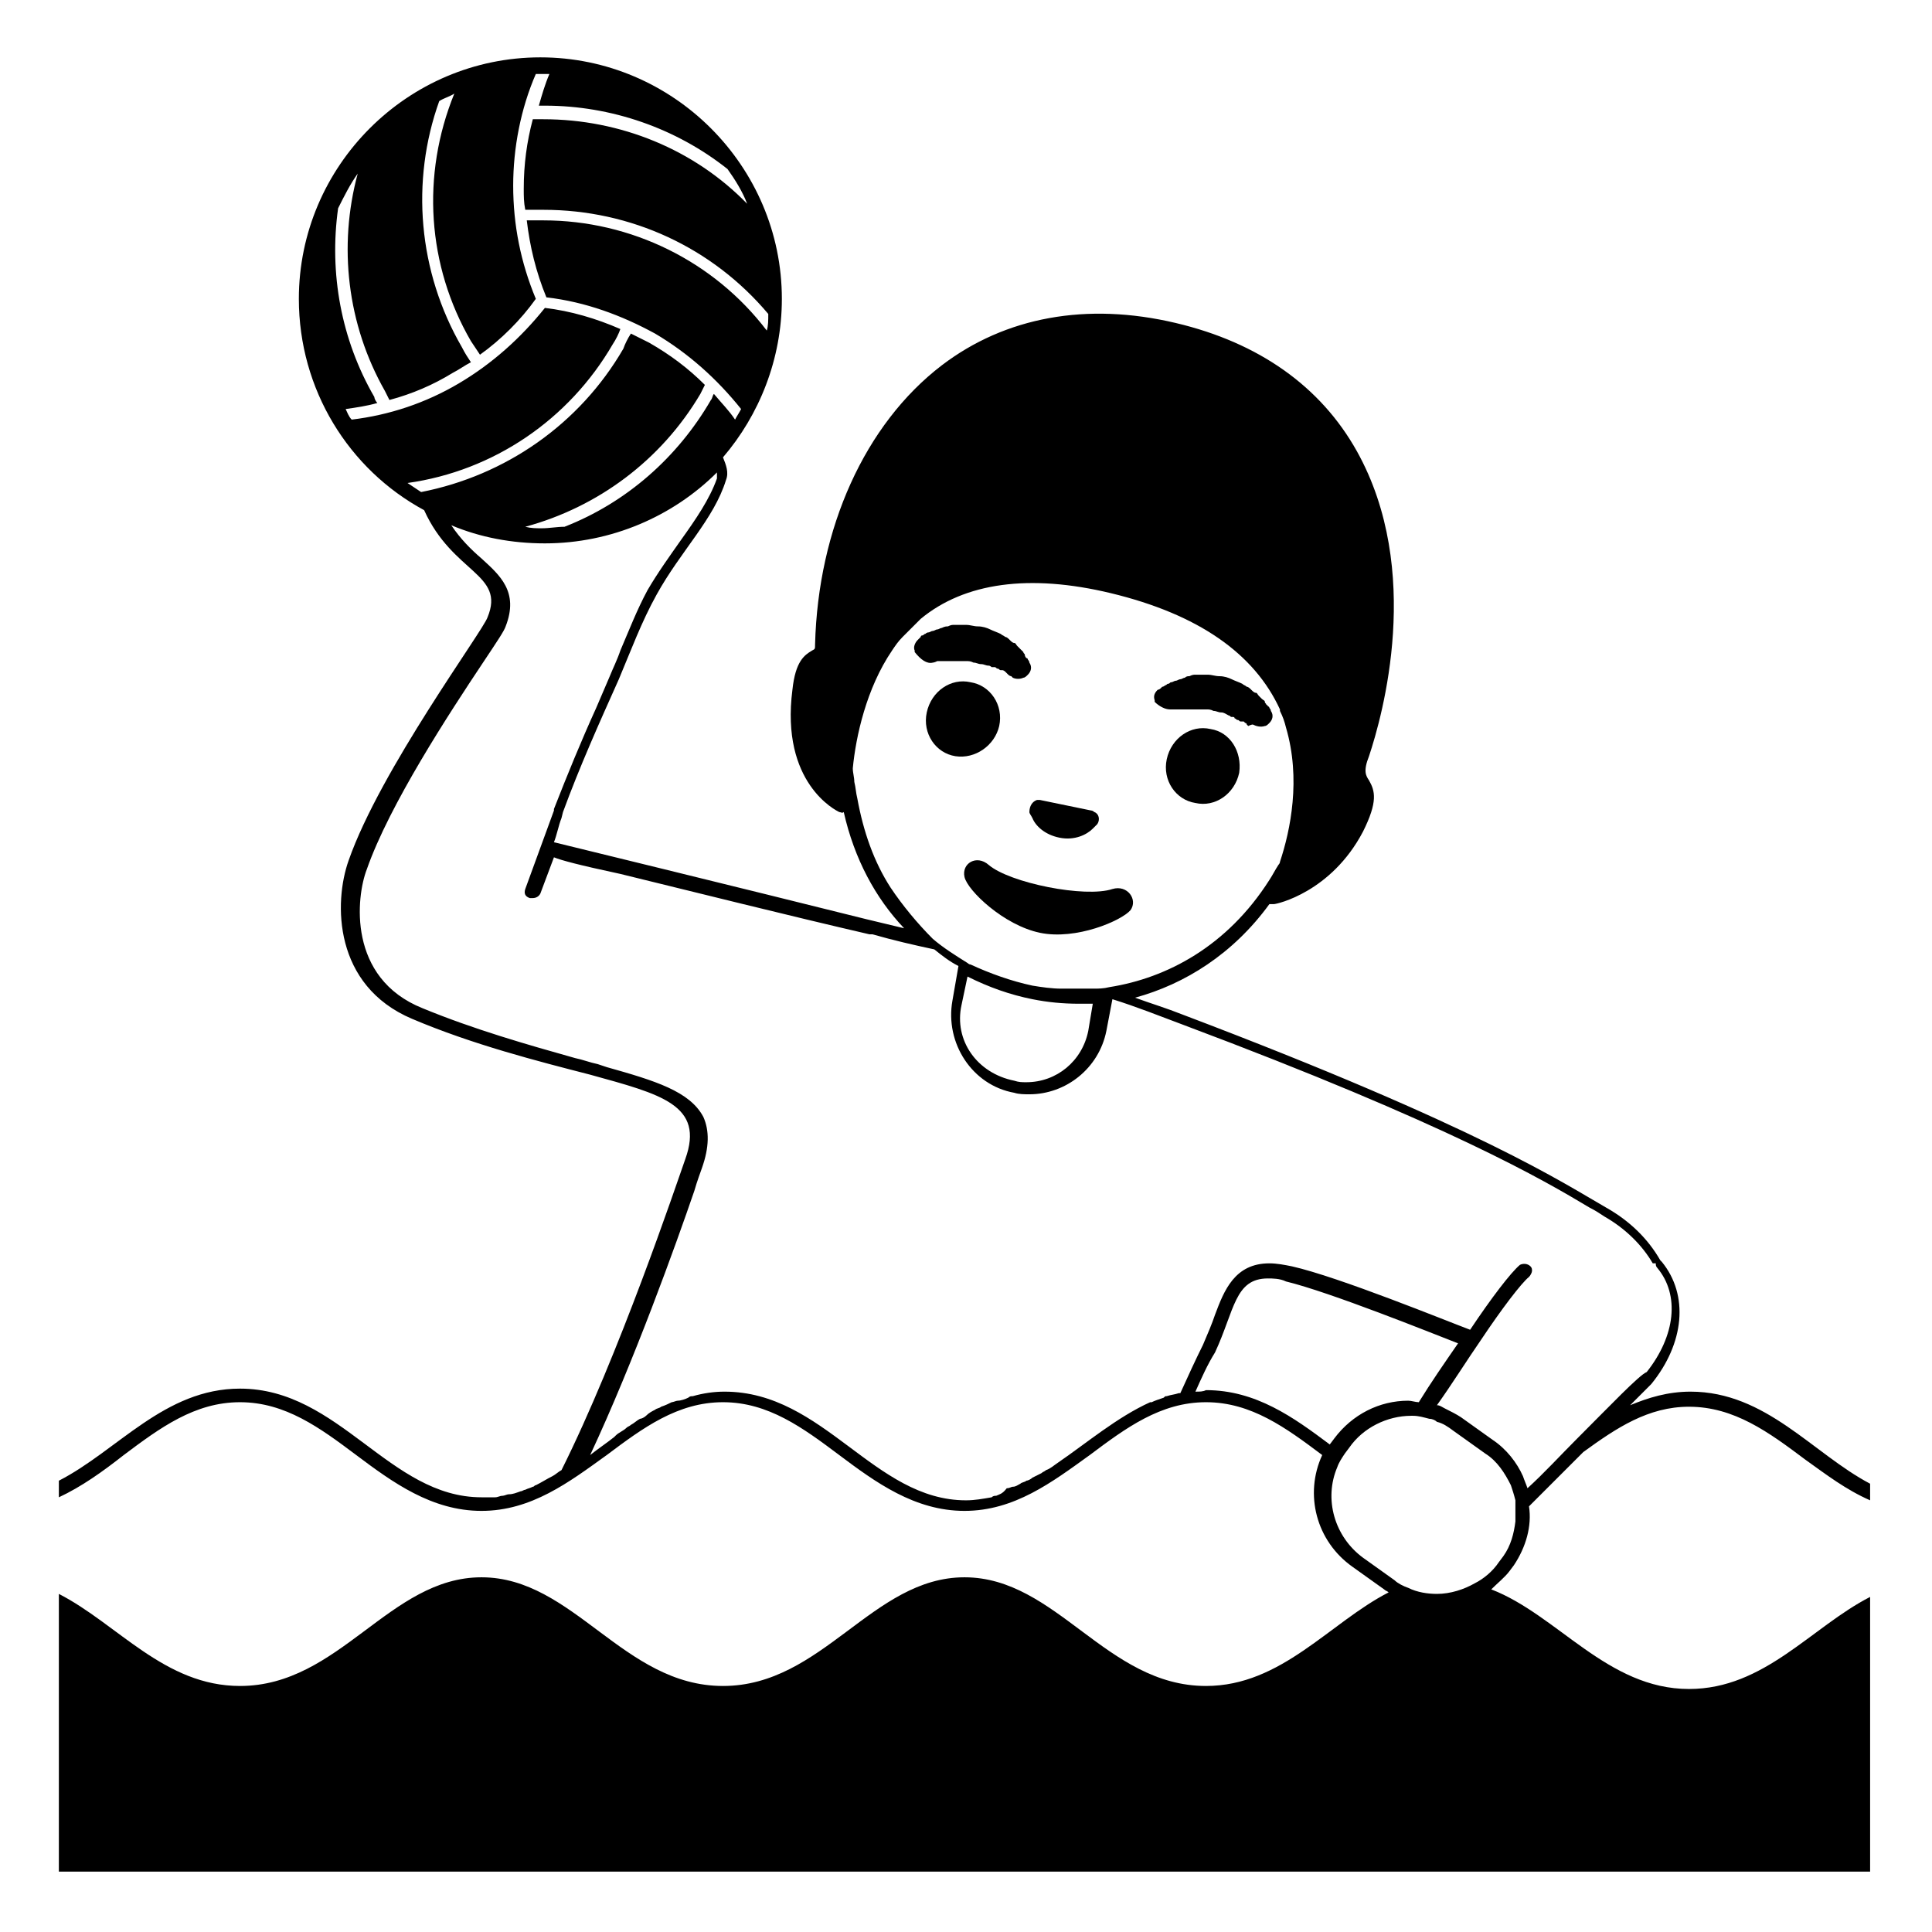 <svg viewBox="0 0 128 128" xmlns="http://www.w3.org/2000/svg">
  <g>
    <path d="M61.8,43.9c0,0,0.1,0,0.3-0.1c0,0,0.1,0,0.1,0c0,0,0.1,0,0.1,0s0.1,0,0.2,0c0,0,0.1,0,0.1,0c0,0,0.1,0,0.1,0 c0.1,0,0.1,0,0.2,0s0.2,0,0.2,0c0,0,0.1,0,0.1,0s0.1,0,0.1,0c0.1,0,0.2,0,0.2,0c0.2,0,0.3,0,0.5,0c0.2,0,0.3,0,0.5,0.1 c0.2,0,0.3,0.1,0.5,0.1c0.2,0,0.3,0.1,0.5,0.1c0.1,0,0.2,0.1,0.2,0.1c0,0,0.1,0,0.1,0c0,0,0.1,0,0.1,0c0.1,0,0.1,0.1,0.2,0.1 c0.1,0,0.1,0.1,0.2,0.1c0,0,0.1,0,0.1,0c0.1,0,0.2,0.1,0.2,0.1c0,0,0.1,0.1,0.1,0.1c0,0,0.1,0.1,0.1,0.1c0.1,0.1,0.2,0.1,0.2,0.1 l0.1,0.1c0.2,0.1,0.5,0.1,0.7,0c0.1,0,0.2-0.1,0.3-0.2c0.2-0.2,0.3-0.5,0.1-0.8c0,0,0-0.1-0.1-0.2c0,0,0-0.1-0.1-0.1 c0,0-0.1-0.1-0.1-0.2c0-0.1-0.1-0.1-0.1-0.2c-0.1-0.1-0.1-0.1-0.2-0.2s-0.1-0.1-0.2-0.2c-0.1-0.1-0.1-0.2-0.2-0.2s-0.2-0.1-0.3-0.2 c-0.1-0.1-0.2-0.2-0.3-0.2c-0.1-0.1-0.2-0.1-0.3-0.2c-0.2-0.1-0.5-0.2-0.7-0.3c-0.2-0.1-0.5-0.2-0.8-0.2c-0.3,0-0.5-0.1-0.8-0.1 c-0.3,0-0.5,0-0.8,0c-0.1,0-0.2,0-0.4,0.1c-0.1,0-0.2,0-0.4,0.1c-0.1,0-0.2,0.1-0.3,0.1c-0.1,0-0.2,0.1-0.3,0.1 c-0.1,0-0.2,0.1-0.3,0.1c-0.1,0-0.2,0.1-0.2,0.1c-0.1,0-0.1,0.1-0.2,0.1c-0.1,0-0.1,0.1-0.1,0.1c0,0-0.1,0.1-0.1,0.1 c-0.1,0.1-0.1,0.1-0.1,0.1c-0.2,0.2-0.3,0.5-0.2,0.7c0,0,0,0.1,0,0.1C61,43.7,61.4,44,61.8,43.9z"/>
    <path d="M77.5,47l0.1,0c0,0,0.1,0,0.3,0c0,0,0.1,0,0.1,0c0,0,0.1,0,0.2,0c0.1,0,0.2,0,0.3,0c0,0,0,0,0.1,0c0.1,0,0.1,0,0.2,0 s0.1,0,0.2,0c0,0,0.1,0,0.1,0c0,0,0.1,0,0.1,0c0.1,0,0.2,0,0.2,0c0.2,0,0.3,0,0.5,0c0.2,0,0.3,0,0.5,0.1c0.2,0,0.3,0.1,0.5,0.1 c0.2,0,0.3,0.1,0.5,0.2c0.1,0,0.1,0.1,0.2,0.1c0,0,0.1,0,0.1,0c0,0,0.1,0,0.1,0.1c0.1,0,0.1,0.1,0.2,0.1c0.1,0,0.1,0.1,0.2,0.1 c0,0,0.1,0,0.1,0c0,0,0.1,0,0.1,0c0,0,0.1,0.1,0.1,0.1c0,0,0.1,0,0.1,0.1c0,0,0.1,0.1,0.1,0.1C82.9,48,83,48,83,48 c0.2,0.1,0.5,0.2,0.8,0.1c0.1,0,0.2-0.1,0.3-0.2c0.2-0.2,0.3-0.5,0.1-0.8c0,0,0-0.1-0.1-0.2c0,0,0-0.1-0.1-0.1c0,0,0-0.1-0.1-0.1 c0-0.1-0.1-0.1-0.1-0.2s-0.1-0.1-0.2-0.2c-0.1-0.1-0.1-0.1-0.2-0.2s-0.1-0.2-0.2-0.2s-0.2-0.1-0.3-0.2c-0.1-0.1-0.2-0.2-0.3-0.2 c-0.1-0.1-0.2-0.1-0.3-0.2c-0.2-0.1-0.5-0.2-0.7-0.3c-0.2-0.1-0.5-0.2-0.8-0.2c-0.3,0-0.5-0.1-0.8-0.1c-0.3,0-0.5,0-0.8,0 c-0.1,0-0.2,0-0.4,0.1c-0.1,0-0.2,0-0.3,0.1c-0.1,0-0.2,0.1-0.3,0.1c-0.1,0-0.2,0.1-0.3,0.1c-0.1,0-0.2,0.1-0.3,0.1 c-0.1,0-0.1,0.1-0.2,0.1c-0.1,0-0.1,0.1-0.2,0.1c0,0-0.1,0.1-0.2,0.1c0,0-0.1,0.1-0.1,0.1c-0.1,0.1-0.2,0.1-0.2,0.1 c-0.2,0.2-0.3,0.4-0.2,0.7c0,0.1,0,0.1,0,0.1C76.8,46.8,77.2,47,77.5,47z"/>
    <path d="M66.2,48.1c0.3-1.4-0.6-2.7-1.9-2.9c-1.3-0.3-2.6,0.6-2.9,2c-0.3,1.4,0.6,2.7,1.9,2.9S65.9,49.4,66.2,48.1z"/>
    <path d="M80.2,48.3c-1.3-0.3-2.6,0.6-2.9,2c-0.3,1.4,0.6,2.7,1.9,2.9c1.3,0.3,2.6-0.6,2.9-2C82.3,49.8,81.5,48.5,80.2,48.3z"/>
    <path d="M65.5,57.3c-0.8-0.7-1.8-0.1-1.6,0.8c0.2,0.9,2.6,3.2,5,3.7c2.4,0.5,5.4-0.8,6-1.5c0.5-0.7-0.2-1.7-1.2-1.4 C71.9,59.5,66.9,58.5,65.5,57.3z"/>
    <path d="M68.2,53.8c0,0.1,0.1,0.2,0.2,0.4c0.2,0.5,0.8,1.1,1.8,1.3c1,0.2,1.8-0.2,2.2-0.6c0.1-0.1,0.2-0.2,0.3-0.3 c0.2-0.3,0.1-0.7-0.2-0.8c0,0-0.1-0.1-0.2-0.1l-3.4-0.7c0,0-0.1,0-0.2,0C68.4,53.1,68.2,53.4,68.2,53.8z"/>
    <path d="M112,92.2C112,92.2,112,92.2,112,92.2C112,92.2,112,92.2,112,92.2c-1.5,0-2.8,0.4-4,0.9c1.4-1.4,1.4-1.4,1.4-1.4 c2.2-2.7,2.5-5.9,0.7-8.1c0,0-0.1-0.1-0.1-0.1c-0.8-1.4-2-2.6-3.6-3.5c-2.8-1.6-8.3-5.3-28.1-12.8c-1-0.4-2-0.7-3.1-1.1 c3.3-0.9,6.5-2.9,8.9-6.2c0.1,0,0.1,0,0.2,0c0,0,0.1,0,0.1,0c0.2,0,3.8-0.8,5.9-4.8c1-2,0.8-2.7,0.4-3.4c-0.2-0.3-0.4-0.6,0-1.6 c0.9-2.7,3.6-12.3-0.8-20.2c-2.4-4.3-6.5-7.2-12-8.5c-5.9-1.4-11.3-0.4-15.5,2.8c-5.1,3.9-8.2,10.8-8.4,18.5c0,0.3,0,0.3-0.2,0.4 c-0.5,0.3-1.1,0.7-1.3,2.6c-0.8,6.2,2.9,8,3.1,8.1c0.1,0,0.2,0.1,0.3,0c0.7,3.1,2.1,5.7,4,7.7c-0.8-0.2-1.7-0.4-2.5-0.6 c-8-2-20.7-5.1-20.7-5.1c0.2-0.5,0.3-1.1,0.5-1.6l0.1-0.4c0,0,0,0,0,0c1.1-3,2.4-5.9,3.7-8.8c0.8-1.9,1.5-3.8,2.5-5.6 c1.6-2.9,3.8-5,4.6-7.6c0.2-0.5,0-1-0.2-1.5c2.4-2.8,3.9-6.5,3.9-10.5c0-8.8-7.2-16-16-16s-16,7.2-16,16c0,6,3.3,11.3,8.3,14 c0,0,0,0,0,0c1.9,4.2,5.4,4.2,4.2,7.1c-0.3,0.9-7.1,10.1-9.2,16.1c-1,2.8-1,8.3,4.2,10.5c4,1.7,8.3,2.8,11.8,3.7 c4.7,1.3,7.6,2,6.3,5.6c-0.6,1.7-4.4,13-8.2,20.6c-0.2,0.1-0.4,0.3-0.6,0.4c0,0,0,0,0,0c-0.4,0.2-0.7,0.4-1.1,0.6 c-0.1,0-0.1,0.1-0.2,0.1c-0.2,0.1-0.3,0.1-0.5,0.2c-0.1,0-0.2,0.1-0.3,0.1c-0.3,0.1-0.5,0.2-0.8,0.2c-0.1,0-0.3,0.1-0.4,0.1 c-0.2,0-0.3,0.1-0.5,0.1c-0.2,0-0.3,0-0.5,0c-0.1,0-0.3,0-0.4,0c-6.1,0-9.4-7.2-16-7.2c-5,0-8.1,4.1-12,6.1v0v1.1 c1.5-0.7,2.9-1.7,4.3-2.8c2.4-1.8,4.7-3.5,7.7-3.5c3,0,5.3,1.7,7.7,3.5c2.4,1.8,5,3.7,8.3,3.7c3.3,0,5.8-1.9,8.3-3.7 c2.4-1.8,4.7-3.5,7.7-3.5c3,0,5.3,1.7,7.7,3.5c2.4,1.8,5,3.7,8.3,3.7c3.3,0,5.8-1.9,8.3-3.7c2.4-1.8,4.7-3.5,7.7-3.5 c3,0,5.3,1.7,7.7,3.5c-1.2,2.6-0.4,5.7,2,7.4l2.1,1.5c0.1,0.1,0.2,0.1,0.3,0.2c-3.9,2-7.1,6.2-12.1,6.2c-6.6,0-9.9-7.2-16-7.2 s-9.4,7.2-16,7.2s-9.9-7.2-16-7.2s-9.4,7.2-16,7.2c-5,0-8.1-4.1-12-6.1v1.1V124h120v-17.1v-1.1c-3.9,2-7,6.1-12,6.1 c-5.4,0-8.7-4.9-13.1-6.6c0.4-0.4,0.9-0.8,1.2-1.2l0.3-0.4c0.8-1.2,1.2-2.6,1-3.9c1.4-1.4,2.6-2.6,3.6-3.6c2.2-1.6,4.3-3,7-3 c3,0,5.3,1.7,7.7,3.5c1.4,1,2.7,2,4.3,2.7v-1.1v0C120.1,96.3,117,92.2,112,92.2z M63.7,66.6l0.4-1.9c1.4,0.7,2.8,1.2,4.3,1.5 c1,0.2,2,0.3,3.1,0.3c0.3,0,0.6,0,0.9,0l-0.3,1.8c-0.4,2-2.1,3.4-4.1,3.4c-0.3,0-0.5,0-0.8-0.1C64.7,71.1,63.2,68.9,63.7,66.6z M59,58.8c-1.1-1.7-1.8-3.7-2.2-5.9c-0.1-0.4-0.1-0.7-0.2-1.1c0-0.3-0.1-0.6-0.1-0.9c0.2-2.1,0.9-5.3,2.6-7.8 c0.2-0.3,0.4-0.6,0.7-0.9c0.4-0.4,0.8-0.8,1.2-1.2c2.9-2.4,7.2-3,12.6-1.7c5.8,1.4,9.5,4,11.2,7.7c0,0,0,0.1,0,0.1 c0.2,0.4,0.3,0.7,0.4,1.1c1,3.4,0.3,6.8-0.4,8.9c0,0.1-0.1,0.2-0.1,0.2c-0.2,0.3-0.4,0.7-0.6,1c-2.8,4.4-6.8,6.5-10.6,7.1 c-0.4,0.1-0.7,0.1-1.1,0.1c-0.4,0-0.7,0-1.1,0c-0.3,0-0.7,0-1,0c-0.6,0-1.3-0.1-1.9-0.2c-1.4-0.3-2.8-0.8-4.1-1.4 c-0.1,0-0.2-0.1-0.2-0.1c-0.8-0.5-1.6-1-2.3-1.6C60.8,61.2,59.8,60,59,58.8z M27,32c5.7-0.8,10.7-4.2,13.6-9.2 c0.2-0.3,0.4-0.7,0.5-1c-1.6-0.7-3.3-1.2-5-1.4c-1.6,2-3.5,3.7-5.7,5c-2.2,1.3-4.6,2.1-7.1,2.4c-0.2-0.2-0.3-0.5-0.4-0.7 c0.7-0.1,1.4-0.2,2.1-0.4c-0.1-0.1-0.2-0.3-0.2-0.4c-2.2-3.8-3-8.2-2.4-12.5c0.4-0.8,0.8-1.6,1.3-2.3c-1.3,4.8-0.7,10,1.8,14.4 c0.1,0.2,0.2,0.4,0.3,0.6c1.5-0.4,2.9-1,4.2-1.8c0.4-0.2,0.8-0.5,1.2-0.7c-0.2-0.3-0.4-0.6-0.6-1c-2.9-5-3.4-11-1.5-16.3 c0.3-0.2,0.7-0.3,1-0.5c-2.2,5.4-1.8,11.4,1.1,16.4c0.2,0.3,0.4,0.6,0.6,0.9c1.4-1,2.7-2.3,3.7-3.7c-1-2.4-1.5-4.9-1.5-7.5 c0-2.5,0.5-5.1,1.5-7.4c0.2,0,0.3,0,0.5,0c0.1,0,0.2,0,0.4,0c-0.3,0.7-0.5,1.4-0.7,2.1c0.1,0,0.3,0,0.4,0c4.4,0,8.7,1.5,12.1,4.2 c0.5,0.7,1,1.5,1.3,2.3C46,9.9,41.1,7.9,36,7.9c-0.2,0-0.4,0-0.7,0c-0.4,1.5-0.6,3-0.6,4.6c0,0.5,0,0.9,0.1,1.4c0.4,0,0.8,0,1.2,0 c5.8,0,11.2,2.5,14.9,6.9c0,0.4,0,0.8-0.1,1.1c-3.5-4.6-9-7.3-14.8-7.3c-0.4,0-0.7,0-1.1,0c0.2,1.7,0.6,3.4,1.3,5.1 c2.6,0.3,5,1.2,7.2,2.4c2.2,1.3,4.1,3,5.7,5c-0.1,0.2-0.3,0.5-0.4,0.7c-0.4-0.6-0.9-1.1-1.4-1.7c-0.1,0.1-0.1,0.3-0.2,0.4 c-2.2,3.8-5.6,6.8-9.7,8.4c-0.5,0-1,0.1-1.5,0.1c-0.4,0-0.7,0-1.1-0.1c4.8-1.3,9-4.4,11.6-8.8c0.1-0.2,0.2-0.4,0.3-0.6 c-1.1-1.1-2.3-2-3.7-2.8c-0.4-0.2-0.8-0.4-1.2-0.6c-0.2,0.3-0.4,0.7-0.5,1c-2.9,5-7.8,8.4-13.4,9.5C27.6,32.4,27.3,32.2,27,32z M79.2,92.2c0.4-0.9,0.8-1.8,1.3-2.6c1.3-2.8,1.3-4.9,3.5-4.9c0.3,0,0.8,0,1.2,0.2c2.9,0.7,9.6,3.4,11.4,4.1 c-0.9,1.3-1.8,2.6-2.6,3.9c-0.2,0-0.5-0.1-0.7-0.1c-1.9,0-3.7,0.9-4.9,2.5l-0.3,0.4c0,0,0,0,0,0c-2.4-1.8-4.9-3.6-8.2-3.6 C79.7,92.2,79.5,92.2,79.2,92.2z M100.4,100.8c-0.1,0.8-0.3,1.6-0.8,2.3l-0.3,0.4c-0.4,0.6-1,1.1-1.6,1.4c-0.7,0.4-1.6,0.7-2.5,0.7 c-0.6,0-1.3-0.1-1.9-0.4c-0.3-0.1-0.7-0.3-0.9-0.5l-2.1-1.5c-1.9-1.4-2.6-3.9-1.7-6c0.1-0.3,0.3-0.6,0.5-0.9c0,0,0,0,0,0 c0,0,0,0,0,0l0.3-0.4c0.9-1.3,2.5-2.1,4.1-2.1c0,0,0.1,0,0.1,0c0.4,0,0.7,0.1,1.1,0.2c0.2,0,0.4,0.1,0.5,0.2 c0.4,0.1,0.7,0.3,1.1,0.6l2.1,1.5c0.8,0.5,1.3,1.3,1.7,2.1c0,0,0,0,0,0c0.1,0.3,0.2,0.6,0.3,1c0,0,0,0.1,0,0.1 C100.4,99.8,100.4,100.3,100.4,100.8z M104.4,95.4c-1,1-2.1,2.2-3.2,3.2c-0.1-0.3-0.2-0.5-0.3-0.8c0,0,0,0,0,0 c-0.4-0.9-1.1-1.8-2-2.4l-2.1-1.5c-0.3-0.2-0.7-0.4-1.1-0.6c-0.2-0.1-0.3-0.2-0.5-0.2c1-1.4,2-3,2.9-4.3c1.4-2.1,2.7-3.8,3.2-4.2 c0.1-0.1,0.2-0.3,0.2-0.4c0-0.1,0-0.2-0.1-0.3c-0.2-0.2-0.5-0.2-0.7-0.1c-0.6,0.5-1.9,2.2-3.3,4.3c-1.6-0.6-8.7-3.5-11.8-4.2 c-0.5-0.1-1-0.2-1.5-0.2c-2.3,0-3,1.8-3.6,3.4c-0.2,0.6-0.5,1.3-0.8,2c-0.5,1-1,2.1-1.5,3.2c0,0-0.1,0-0.1,0 c-0.3,0.1-0.5,0.1-0.8,0.2c-0.1,0-0.1,0-0.2,0.1c-0.3,0.1-0.6,0.2-0.8,0.3c0,0,0,0-0.1,0c-2.2,1-4.2,2.7-6.1,4c0,0,0,0,0,0 c-0.3,0.2-0.5,0.4-0.8,0.5c-0.1,0.1-0.2,0.1-0.3,0.2c-0.2,0.1-0.4,0.2-0.6,0.3c-0.1,0.1-0.3,0.2-0.4,0.2c-0.1,0.1-0.3,0.1-0.4,0.2 c-0.2,0.1-0.3,0.2-0.5,0.2c-0.1,0-0.2,0.1-0.4,0.1C66.4,99,66.2,99,66,99.1c-0.1,0-0.2,0-0.3,0.1c-0.6,0.1-1.1,0.2-1.7,0.2 c-6.1,0-9.4-7.2-16-7.2c-0.7,0-1.4,0.1-2.1,0.3c-0.1,0-0.2,0-0.3,0.1c-0.2,0.1-0.5,0.2-0.7,0.2c-0.1,0-0.3,0.1-0.4,0.1 c-0.2,0.1-0.4,0.2-0.7,0.3c-0.1,0.1-0.3,0.1-0.4,0.2c-0.2,0.1-0.4,0.2-0.6,0.4c-0.1,0.1-0.3,0.2-0.4,0.2c-0.2,0.1-0.4,0.3-0.6,0.4 c-0.1,0.1-0.2,0.1-0.3,0.2c-0.2,0.2-0.5,0.3-0.7,0.5c0,0,0,0-0.1,0.1c-0.5,0.4-1.1,0.8-1.6,1.2c2.9-6.2,5.7-14,6.9-17.5 c0.2-0.7,0.4-1.2,0.5-1.5c0.5-1.4,0.5-2.5,0.1-3.4c-0.9-1.7-3.2-2.4-6.4-3.3l-0.6-0.2c-0.5-0.1-1-0.3-1.5-0.4 c-3.2-0.9-6.7-1.9-10.1-3.3c-5-2-4.4-7.4-3.7-9.2c1.5-4.3,5.5-10.4,7.7-13.7c1-1.5,1.4-2.1,1.5-2.4c0.9-2.3-0.4-3.4-1.6-4.5 c-0.7-0.6-1.4-1.3-2-2.2c1.9,0.8,4,1.2,6.2,1.2c4.4,0,8.5-1.8,11.4-4.7c0,0.1,0,0.2,0,0.4c-0.5,1.4-1.4,2.7-2.4,4.1 c-0.7,1-1.5,2.1-2.2,3.3c-0.7,1.3-1.2,2.6-1.8,4c-0.2,0.6-0.5,1.2-0.7,1.7c-0.3,0.7-0.6,1.4-0.9,2.1c-1,2.2-1.9,4.4-2.8,6.7 c0,0,0,0,0,0.1l-1.9,5.2c-0.1,0.3,0,0.5,0.3,0.6c0.1,0,0.1,0,0.2,0c0.2,0,0.4-0.1,0.5-0.3l0.9-2.4c0.5,0.2,1.6,0.5,4.4,1.1 c4.5,1.1,11.3,2.8,16.5,4l0.2,0c1.4,0.4,2.7,0.7,4.1,1c0.5,0.4,1,0.8,1.6,1.1l-0.4,2.3c-0.5,2.8,1.3,5.6,4.1,6.1 c0.3,0.1,0.7,0.1,1,0.1c2.4,0,4.6-1.7,5.1-4.2l0.4-2.1c1.6,0.5,3.1,1.1,4.7,1.7c17.6,6.6,23.9,10.3,26.9,12.1 c0.4,0.2,0.7,0.4,1,0.6c1.4,0.8,2.5,1.9,3.2,3.1l0.2,0c0,0.1,0,0.2,0.1,0.3c1.5,1.8,1.2,4.5-0.7,6.9 C108.6,91.1,106.7,93.1,104.4,95.4z"/>
  </g>
</svg>